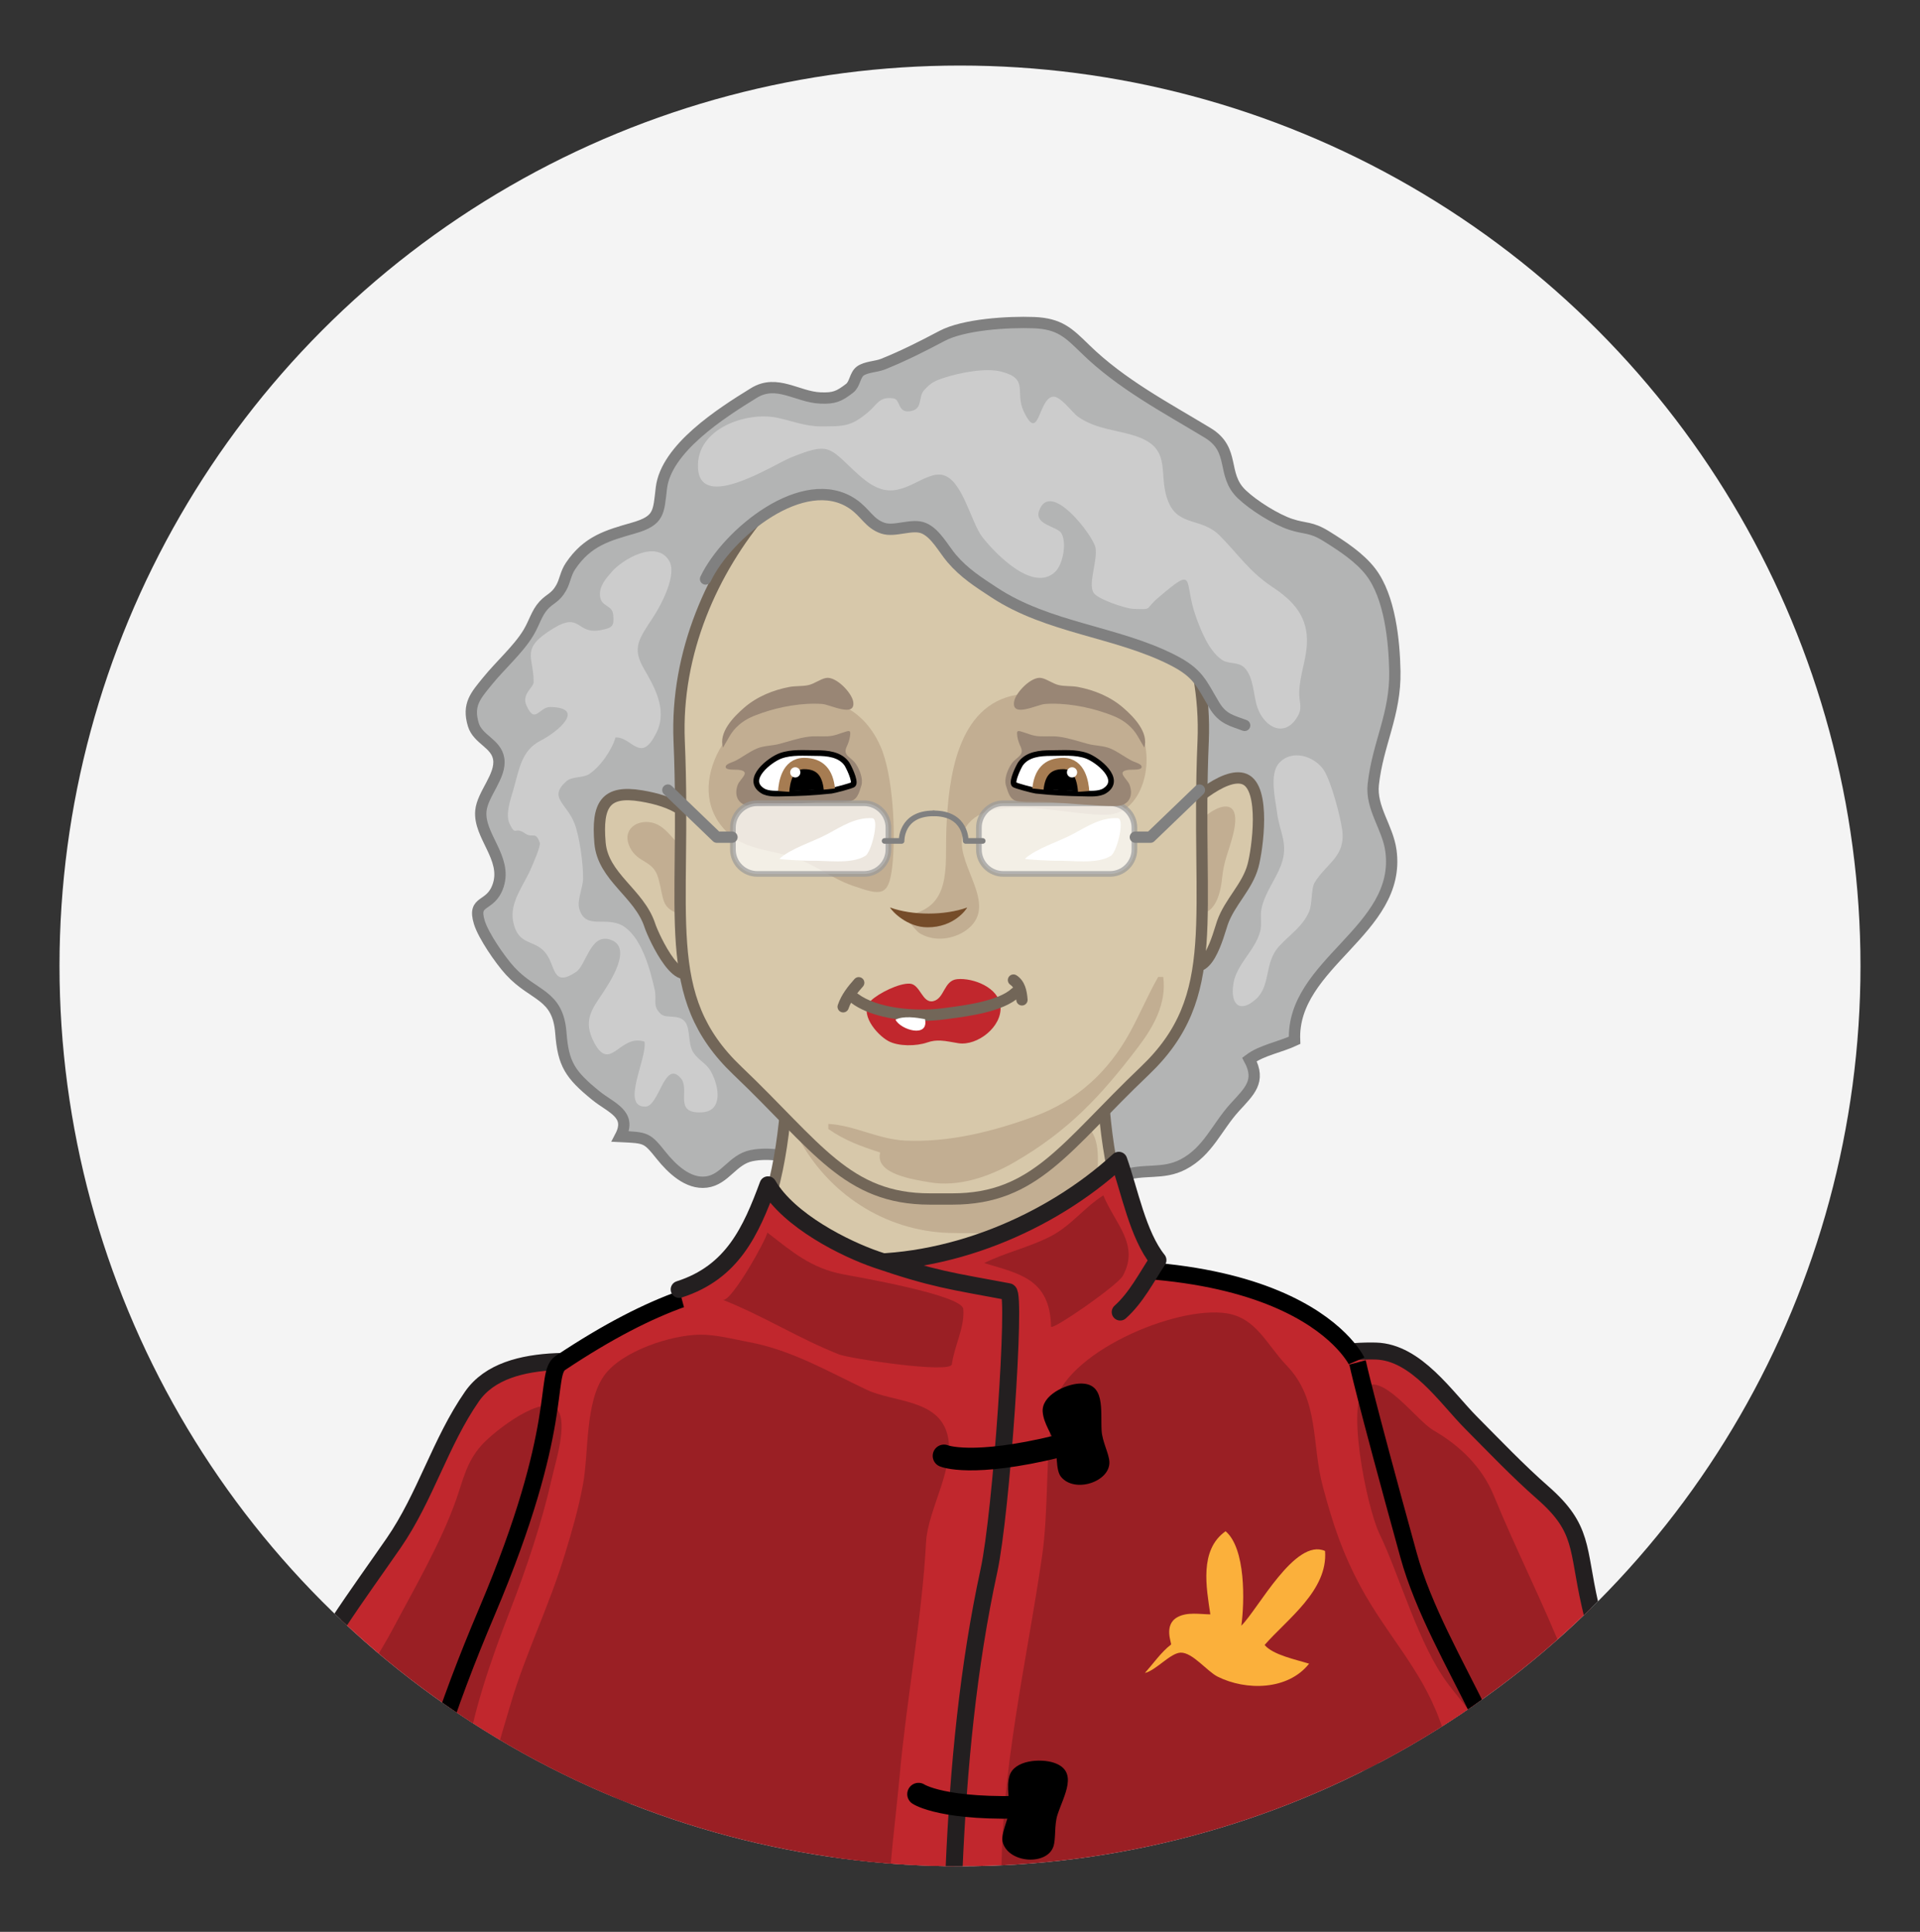 <?xml version="1.0" encoding="utf-8"?>
<!-- Generator: Adobe Illustrator 16.0.0, SVG Export Plug-In . SVG Version: 6.00 Build 0)  -->
<!DOCTYPE svg PUBLIC "-//W3C//DTD SVG 1.1//EN" "http://www.w3.org/Graphics/SVG/1.1/DTD/svg11.dtd">
<svg version="1.1" id="Layer_1" xmlns="http://www.w3.org/2000/svg" xmlns:xlink="http://www.w3.org/1999/xlink" x="0px" y="0px"
	 width="169.785px" height="170.857px" viewBox="2297.12 0 169.785 170.857" enable-background="new 2297.12 0 169.785 170.857"
	 xml:space="preserve">
<rect x="2297.12" y="0" width="169.785" height="170.857" fill="#333333" stroke="none"/>
<g>
	<defs>
		<circle id="XMLID_14_" cx="2382.012" cy="85.428" r="79.63"/>
	</defs>
	<use xlink:href="#XMLID_14_"  overflow="visible" fill="#F4F4F4"/>
	<clipPath id="XMLID_16_">
		<use xlink:href="#XMLID_14_"  overflow="visible"/>
	</clipPath>
	<g clip-path="url(#XMLID_16_)">
		<path fill="#B3B4B4" stroke="#808080" stroke-miterlimit="10" d="M2363.792,34.753c-2.943,1.809-7.775,4.918-8.188,8.419
			c-0.254,2.147-0.16,2.868-2.459,3.528c-2.316,0.665-4.074,1.145-5.566,3.351c-0.447,0.661-0.484,1.322-0.838,1.946
			c-0.508,0.894-0.97,0.914-1.547,1.541c-0.617,0.668-0.816,1.538-1.346,2.42c-0.893,1.485-2.453,2.836-3.643,4.306
			c-1.004,1.242-1.773,2.048-1.225,3.838c0.4,1.308,2.023,1.642,2.24,3.009c0.242,1.518-1.442,3.111-1.578,4.614
			c-0.197,2.201,2.334,4.154,1.535,6.581c-0.666,2.023-2.315,1.167-1.666,3.281c0.357,1.159,1.822,3.308,2.723,4.288
			c2.086,2.27,4.223,2.023,4.484,5.488c0.209,2.744,0.81,3.678,3.091,5.53c1.356,1.102,3.211,1.632,2.169,3.622
			c2.314,0.109,2.336,0.09,3.625,1.693c0.889,1.104,2.331,2.548,3.985,2.336c1.663-0.213,2.296-1.994,3.991-2.336
			c1.487-0.301,3.501-0.027,4.605,0.744c2.316,1.618,1.872,2.144,5.433,2.531c2.331,0.254,2.405,0.117,4.087,0.879
			c2.096,0.949,4.444,1.775,6.835,1.346c1.578-0.285,2.174-1.144,3.386-2.001c0.988-0.698,1.837-1.126,3.02-1.142
			c2.525-0.033,2.805,0.35,5.405-0.57c1.907-0.676,3.581-0.066,5.392-1.01c2.201-1.146,2.978-3.301,4.561-5.041
			c1.299-1.426,2.34-2.311,1.305-4.246c1.076-0.811,2.722-1.091,3.992-1.687c-0.297-6.808,9.476-9.72,8.52-16.773
			c-0.28-2.068-1.792-3.763-1.56-5.872c0.399-3.608,1.979-6.19,1.907-9.999c-0.051-2.698-0.442-6.569-2.125-8.772
			c-0.976-1.278-2.52-2.292-3.938-3.172c-1.377-0.854-1.846-0.622-3.133-1.045c-1.332-0.438-3.294-1.669-4.337-2.662
			c-1.854-1.764-0.511-3.913-3.019-5.432c-3.738-2.264-7.643-4.307-10.827-7.417c-1.472-1.438-2.276-2.244-4.542-2.332
			c-2.253-0.087-6.198,0.15-8.133,1.18c-1.697,0.903-3.42,1.77-5.21,2.49c-0.59,0.237-1.505,0.238-2.01,0.611
			c-0.483,0.357-0.46,1.156-0.948,1.529c-0.941,0.719-1.361,0.905-2.586,0.852C2367.63,35.113,2365.818,33.51,2363.792,34.753z"/>
		<path fill="#D7C8AA" stroke="#726658" stroke-miterlimit="10" d="M2394.515,94.376c0.333,7.166,1.153,11.389,3.5,16.666
			c1.333,3-10.668,6.334-17.334,6.334c-6.668,0-18.668-3.334-17.334-6.334c2.346-5.277,3.166-9.5,3.5-16.666H2394.515z"/>
		<path fill="#D7C8AA" stroke="#726658" stroke-miterlimit="10" d="M2359.347,75.042c-0.25-3.159-2.875-4.208-5.509-4.649
			c-3.184-0.533-3.944,0.778-3.659,4.149c0.258,3.036,3.473,4.439,4.408,7.305c0.305,0.937,2.874,6.571,4.092,3.195"/>
		<path fill="#D7C8AA" stroke="#726658" stroke-miterlimit="10" d="M2400.847,72.709c0.979-1.262,4.535-4.542,6.337-3.8
			c1.892,0.778,1.124,6.248,0.737,7.67c-0.512,1.876-2.061,3.203-2.704,5.038c-0.327,0.934-1.446,5.59-3.37,3.092"/>
		<path fill="#C2AE92" d="M2367.679,100.542c2.641,5.036,7.693,8.319,13.346,8.5c2.649,0.086,5.404-0.227,7.617,1.084
			c2.266,1.34,4.828,2.359,7.57,1.596c0.08-2.289-1.939-4.32-2.037-6.854c-0.074-1.912,0.443-4.086-1-5.346
			c-2.264,3.293-7.986,5.844-11.996,6.02c-5.15,0.225-9.271-1.195-12.334-5.166"/>
		<path fill="#C2AE92" d="M2358.013,75.376c-1.354-0.794-1.939-2.509-3.5-2.666c-1.33-0.133-2.386,0.84-1.686,2.24
			c0.729,1.458,2.057,1.061,2.52,2.759c0.518,1.902,0.191,2.602,2.009,3.186c0.253-0.161,0.361-0.419,0.491-0.686"/>
		<path fill="#C2AE92" d="M2401.513,75.376c0.622-2.935,5.955-6.609,4.633-1.5c-0.387,1.496-0.797,2.189-0.967,3.864
			c-0.146,1.438-0.719,3.49-2.5,2.97"/>
		<path fill="#D7C8AA" stroke="#726658" stroke-miterlimit="10" d="M2381.011,36.379c9.334,0,23.17,13.497,22.504,29.164
			c-0.667,15.667,1.833,22.5-5.167,29.167c-7,6.666-9.667,11.332-17,11.332h-2.002c-7.333,0-10-4.666-17-11.332
			c-7-6.667-4.5-13.5-5.167-29.167c-0.666-15.667,13.17-29.164,22.504-29.164H2381.011z"/>
		<path fill="#C2AE92" d="M2361.683,73.843c-4.516-3.904-0.18-10.992,4.626-11.875c3.665-0.673,6.963,0.246,8.649,3.989
			c1.182,2.622,1.383,8.001,1.055,10.748c-0.311,2.605-0.979,2.498-3.425,1.654c-1.973-0.681-3.243-1.826-5.263-2.529
			C2365.567,75.219,2363.215,75.167,2361.683,73.843z"/>
		<path fill="#998675" d="M2368.564,65.164c-0.854,0.116-1.672,0.401-2.506,0.625c-0.66,0.177-1.4,0.15-2.021,0.419
			c-0.677,0.293-1.256,0.757-1.911,1.09c-0.188,0.096-0.744,0.245-0.822,0.453c-0.15,0.406,0.823,0.298,1.118,0.333
			c1.192,0.14,0.134,0.785-0.066,1.332c-0.396,1.082,0.175,1.879,1.227,1.876c1.917-0.007,3.815-0.236,5.728-0.333
			c0.939-0.048,1.94,0.025,2.871-0.081c0.74-0.085,0.896-0.724,1.103-1.388c0.188-0.604-0.142-1.432-0.497-1.95
			c-0.41-0.595-1.16-0.702-0.805-1.479c0.127-0.279,0.254-0.604,0.295-0.908c0.07-0.505,0.041-0.566-0.385-0.44
			c-0.555,0.165-0.961,0.379-1.573,0.406C2369.735,65.146,2369.146,65.085,2368.564,65.164z"/>
		<path fill="#B3B4B4" d="M2359.513,51.209c1.922-4.029,8.692-9.579,13.012-6.645c1.135,0.772,1.449,1.729,2.654,2.145
			c1.078,0.372,2.613-0.443,3.654,0.017s1.728,1.823,2.447,2.667c1.115,1.305,2.36,2.09,3.742,3
			c4.797,3.164,10.805,3.455,15.764,5.968c2.332,1.182,2.559,2.077,3.717,4.015c0.743,1.243,1.594,1.366,2.68,1.779
			c-0.029-5.206-2.726-10.642-4.158-15.637c-1.711-5.97-6.947-10.863-12.541-13.171c-5.201-2.146-10.118-1.85-15.479-0.804
			c-3.145,0.613-6.468,3.023-9.182,4.81c-0.788,0.519-2.263,0.784-2.942,1.557c-0.533,0.606-0.666,1.663-1.034,2.472
			c-0.449,0.988-4.557,6.807-2.499,7.495"/>
		<path fill="#B3B4B4" stroke="#E6E6E6" stroke-miterlimit="10" d="M2359.347,50.876"/>
		<path fill="none" stroke="#808080" stroke-linecap="round" stroke-linejoin="round" stroke-miterlimit="10" d="M2359.513,51.209
			c1.922-4.029,8.692-9.579,13.012-6.645c1.135,0.772,1.449,1.729,2.654,2.145c1.078,0.372,2.613-0.443,3.654,0.017
			s1.728,1.823,2.447,2.667c1.115,1.305,2.36,2.09,3.742,3c4.797,3.164,10.805,3.455,15.764,5.968
			c2.332,1.182,2.559,2.077,3.717,4.015c0.743,1.243,1.594,1.366,2.68,1.779"/>
		<g>
			<path fill="#C2AE92" d="M2396.715,63.235c-2.526-1.854-6.78-2.272-9.651-1.792c-5.347,0.896-6.075,7.469-6.256,11.854
				c-0.139,3.366,0.591,7.111-3.721,7.683c-0.07,0.01,1.112,1.405,1.302,1.525c0.584,0.37,1.265,0.534,1.952,0.515
				c1.363-0.039,2.986-0.879,3.299-2.271c0.557-2.476-2.828-5.675-0.837-7.964c2.36-2.712,9.3-0.513,12.386-0.743
				c3.475-0.259,4.361-6.308,2.004-8.42C2397.042,63.486,2396.882,63.357,2396.715,63.235z"/>
		</g>
		<path fill="#754C29" d="M2382.65,80.262c-1.986,0.717-4.859,0.717-6.83-0.004c0.189,0.346,1.513,1.757,3.33,1.757
			C2381.458,82.015,2382.554,80.463,2382.65,80.262z"/>
		<path opacity="0.7" fill="#FFFFFF" stroke="#999999" stroke-width="0.5" stroke-miterlimit="10" d="M2375.683,75.132
			c0,1.193-0.967,2.16-2.16,2.16h-9.432c-1.193,0-2.16-0.967-2.16-2.16v-1.93c0-1.193,0.967-2.16,2.16-2.16h9.432
			c1.193,0,2.16,0.967,2.16,2.16V75.132z"/>
		<path opacity="0.7" fill="#FFFFFF" stroke="#999999" stroke-width="0.5" stroke-miterlimit="10" d="M2383.683,75.132
			c0,1.193,0.967,2.16,2.16,2.16h9.432c1.192,0,2.16-0.967,2.16-2.16v-1.93c0-1.193-0.968-2.16-2.16-2.16h-9.432
			c-1.193,0-2.16,0.967-2.16,2.16V75.132z"/>
		<path fill="#C1272D" d="M2380.307,92.034c0.507,0.024,1.005,0.146,1.571,0.232c1.678,0.252,3.877-1.463,3.715-3.273
			c-0.147-1.65-2.407-2.524-3.824-2.394c-1.199,0.11-1.111,1.704-2.115,1.944c-0.976,0.232-1.149-1.477-2.065-1.545
			c-0.95-0.07-2.794,0.855-3.457,1.507c-1.101,1.081,0.491,2.991,1.538,3.565c0.895,0.491,2.491,0.464,3.451,0.127
			C2379.542,92.051,2379.927,92.014,2380.307,92.034z"/>
		<path fill="#726658" d="M2371.681,89.542c-0.053,0-0.107-0.008-0.162-0.026c-0.261-0.09-0.4-0.374-0.311-0.636
			c0.324-0.945,0.906-1.651,1.474-2.293c0.184-0.207,0.499-0.227,0.706-0.044s0.227,0.499,0.043,0.706
			c-0.501,0.566-1.012,1.184-1.276,1.955C2372.083,89.412,2371.89,89.542,2371.681,89.542z"/>
		<path fill="#726658" d="M2387.49,88.93c-0.258,0-0.478-0.199-0.498-0.461c-0.043-0.561-0.136-1.114-0.525-1.371
			c-0.23-0.152-0.295-0.462-0.143-0.692c0.151-0.23,0.463-0.294,0.691-0.143c0.752,0.495,0.914,1.354,0.975,2.13
			c0.021,0.275-0.186,0.516-0.461,0.536C2387.516,88.93,2387.503,88.93,2387.49,88.93z"/>
		<path fill="#726658" d="M2378.63,90.29c-2.242,0-4.737-0.455-6.25-1.599c-0.221-0.167-0.264-0.479-0.098-0.7
			c0.166-0.222,0.48-0.266,0.7-0.098c1.683,1.271,5.052,1.604,7.508,1.278l0.343-0.045c1.602-0.208,4.582-0.597,5.756-1.698
			c0.201-0.189,0.519-0.18,0.707,0.021c0.189,0.201,0.179,0.518-0.022,0.707c-1.409,1.323-4.478,1.723-6.312,1.961l-0.34,0.045
			C2380.008,90.245,2379.332,90.29,2378.63,90.29z"/>
		<path fill="#998675" d="M2369.833,62.262c-1.707-0.128-3.732,0.233-5.342,0.796c-0.77,0.269-1.385,0.506-2.002,1.037
			c-0.756,0.65-0.939,1.222-1.437,2.027c-0.395-1.339,0.899-2.685,1.858-3.518c1.158-1.008,2.59-1.573,4.004-1.846
			c0.557-0.107,1.144-0.043,1.701-0.167c0.52-0.115,1.047-0.536,1.551-0.63c0.869-0.163,2.273,1.296,2.402,2.093
			C2372.806,63.511,2370.531,62.314,2369.833,62.262z"/>
		<path fill="#FFFFFF" stroke="#000000" stroke-width="0.5" stroke-miterlimit="10" d="M2366.166,66.841
			c0.984-0.346,2.08-0.236,3.139-0.236c0.969,0,2.084,0.104,2.688,0.938c0.14,0.192,0.803,1.525,0.581,1.833
			c-0.085,0.119-1.759,0.542-1.935,0.56c-1.776,0.185-2.741,0.215-4.219,0.245c-0.566,0.012-1.366,0.073-1.861-0.239
			C2362.953,68.931,2365.204,67.18,2366.166,66.841z"/>
		<path stroke="#A67C52" stroke-miterlimit="10" d="M2370.46,69.787c-0.151-1.447-0.812-2.261-2.232-2.261
			c-1.52,0-1.756,1.75-1.809,2.472"/>
		<circle fill="#FFFFFF" cx="2367.445" cy="68.31" r="0.452"/>
		<path fill="#998675" d="M2390.8,65.164c0.854,0.116,1.674,0.401,2.508,0.625c0.658,0.177,1.398,0.15,2.02,0.419
			c0.678,0.293,1.256,0.757,1.91,1.09c0.189,0.096,0.746,0.245,0.823,0.453c0.151,0.406-0.823,0.298-1.118,0.333
			c-1.191,0.14-0.134,0.785,0.066,1.332c0.396,1.082-0.174,1.879-1.227,1.876c-1.916-0.007-3.816-0.236-5.728-0.333
			c-0.939-0.048-1.94,0.025-2.871-0.081c-0.739-0.085-0.896-0.724-1.103-1.388c-0.188-0.604,0.142-1.432,0.497-1.95
			c0.409-0.595,1.159-0.702,0.805-1.479c-0.127-0.279-0.254-0.604-0.296-0.908c-0.068-0.505-0.041-0.566,0.385-0.44
			c0.557,0.165,0.963,0.379,1.574,0.406C2389.63,65.146,2390.22,65.085,2390.8,65.164z"/>
		<path fill="#998675" d="M2389.533,62.262c1.707-0.128,3.732,0.233,5.34,0.796c0.771,0.269,1.385,0.506,2.002,1.037
			c0.758,0.65,0.939,1.222,1.438,2.027c0.395-1.339-0.899-2.685-1.857-3.518c-1.16-1.008-2.59-1.573-4.006-1.846
			c-0.556-0.107-1.143-0.043-1.701-0.167c-0.52-0.115-1.046-0.536-1.55-0.63c-0.869-0.163-2.273,1.296-2.402,2.093
			C2386.56,63.511,2388.834,62.314,2389.533,62.262z"/>
		<path fill="#FFFFFF" stroke="#000000" stroke-width="0.5" stroke-miterlimit="10" d="M2393.199,66.841
			c-0.982-0.346-2.078-0.236-3.139-0.236c-0.968,0-2.083,0.104-2.688,0.938c-0.139,0.192-0.802,1.525-0.58,1.833
			c0.086,0.119,1.76,0.542,1.936,0.56c1.775,0.185,2.74,0.215,4.217,0.245c0.566,0.012,1.367,0.073,1.863-0.239
			C2396.414,68.931,2394.162,67.18,2393.199,66.841z"/>
		<path stroke="#A67C52" stroke-miterlimit="10" d="M2388.906,69.787c0.15-1.447,0.812-2.261,2.23-2.261
			c1.52,0,1.758,1.75,1.809,2.472"/>
		<circle fill="#FFFFFF" cx="2391.92" cy="68.31" r="0.452"/>
		<polyline fill="none" stroke="#808080" stroke-linecap="round" stroke-linejoin="round" stroke-miterlimit="10" points="
			2356.179,69.876 2360.512,74.042 2361.847,74.042 		"/>
		<polyline fill="none" stroke="#808080" stroke-linecap="round" stroke-linejoin="round" stroke-miterlimit="10" points="
			2403.185,69.876 2398.853,74.042 2397.519,74.042 		"/>
		
			<path fill="none" stroke="#808080" stroke-width="0.5" stroke-linecap="round" stroke-linejoin="round" stroke-miterlimit="10" d="
			M2375.347,74.376h1.5c0,0-0.081-2.439,2.836-2.439"/>
		
			<path fill="none" stroke="#808080" stroke-width="0.5" stroke-linecap="round" stroke-linejoin="round" stroke-miterlimit="10" d="
			M2384.019,74.376h-1.5c0,0,0.08-2.439-2.836-2.439"/>
		<path fill="#FFFFFF" d="M2378.917,90.134c-0.795-0.147-1.897-0.307-2.609,0.047C2376.759,91.094,2379.273,91.833,2378.917,90.134z
			"/>
		<path fill="#C2AE92" d="M2388.563,98.747c-3.581,1.307-7.47,2.309-11.388,2.13c-2.385-0.108-4.506-1.354-6.804-1.476
			c0.006,0.023,0.005,0.425-0.001,0.447c1.453,1.023,2.926,1.551,4.584,2.084c-0.5,1.932,3.035,2.398,4.371,2.633
			c2.541,0.447,5.279-0.494,7.469-1.758c4.766-2.753,7.657-5.836,10.963-10.189c1.35-1.778,2.537-3.84,2.23-6.215
			c-0.006,0.001-0.447-0.001-0.447-0.001c-0.899,1.562-1.6,3.259-2.486,4.881C2395.13,94.806,2392.315,97.377,2388.563,98.747z"/>
		<path fill="#CCCCCC" d="M2354.883,54.579c0.702-1.07,2.146-3.772,1.401-4.995c-1.151-1.89-4.138-0.091-5.078,1.003
			c-0.506,0.59-1.112,1.247-1.027,2.126c0.099,1.009,1.08,0.733,1.17,1.667c0.1,1.039-0.117,1.134-1.004,1.328
			c-2.297,0.503-1.801-1.645-4.277-0.141c-3.017,1.833-1.736,2.474-1.76,4.775c-0.005,0.455-1.082,1.052-0.637,2.046
			c0.779,1.742,1.1,0.119,2.137,0.142c3.105,0.068,0.725,2.148-0.875,2.97c-1.696,0.871-1.881,2.463-2.425,4.375
			c-0.226,0.793-0.726,2.153-0.329,2.975c0.574,1.193,0.414,0.191,1.37,0.859c0.688,0.481,0.919-0.266,1.304,0.833
			c0.1,0.284-0.635,1.934-0.725,2.151c-0.623,1.528-1.989,3.086-1.624,4.846c0.442,2.134,1.843,1.514,2.832,2.705
			c0.948,1.142,0.587,3.147,2.722,1.72c0.89-0.596,1.253-3.332,2.92-2.891c2.29,0.604-0.061,3.987-0.596,4.813
			c-0.839,1.293-1.793,2.348-0.698,4.365c1.427,2.631,2.249-0.847,4.433-0.121c0.228,1.534-2.131,5.762,0.066,5.745
			c1.24-0.01,1.684-4.216,3.141-2.511c0.861,1.008-0.706,3.147,1.855,3.016c1.871-0.096,1.576-2.236,0.792-3.639
			c-0.401-0.717-1.075-0.941-1.547-1.668c-0.491-0.758-0.237-2.089-0.728-2.706c-0.564-0.708-1.672-0.242-2.146-0.691
			c-0.765-0.726-0.326-1.196-0.534-2.138c-0.384-1.737-1.113-4.43-2.62-5.524c-1.567-1.138-3.475,0.358-4.051-1.638
			c-0.217-0.752,0.326-1.861,0.338-2.67c0.02-1.353-0.332-3.776-0.756-4.87c-0.698-1.808-2.336-2.274-0.748-3.718
			c0.528-0.481,1.454-0.287,2.02-0.646c0.981-0.622,2.029-2.129,2.35-3.251c1.482-0.062,2.232,2.443,3.642-0.467
			c0.998-2.062-0.309-4.174-1.14-5.627C2353.001,57.292,2353.595,56.544,2354.883,54.579z"/>
		<path fill="#CCCCCC" d="M2358.842,41.376c0.188,3.926,6.665-0.278,8.21-0.907c3.354-1.365,3.385-0.908,5.545,1.11
			c0.727,0.679,1.487,1.368,2.441,1.671c2.122,0.673,3.924-1.61,5.461-1.236c1.752,0.426,2.475,4.205,3.517,5.521
			c1.255,1.585,4.508,4.869,6.421,3.035c0.66-0.633,1.036-2.491,0.555-3.389c-0.338-0.627-2.406-0.755-1.994-1.976
			c0.973-2.887,4.806,2.198,4.994,3.225c0.211,1.143-0.664,3.149-0.176,3.983c0.348,0.594,2.885,1.417,3.524,1.439
			c1.766,0.058,0.947,0.083,2.21-0.996c3.44-2.94,2.191-1.469,3.311,1.642c0.462,1.287,1.126,2.992,2.268,3.829
			c0.629,0.461,1.473,0.153,2.043,0.736c0.829,0.849,0.774,2.439,1.137,3.496c0.638,1.854,2.532,2.759,3.621,0.688
			c0.368-0.702,0.053-1.208,0.079-2.038c0.046-1.447,0.575-2.711,0.671-4.121c0.17-2.482-1.133-3.909-3.037-5.17
			c-2.048-1.356-3.006-2.875-4.662-4.546c-1.563-1.576-3.555-0.83-4.475-2.836c-1.111-2.426,0.39-4.702-2.672-5.866
			c-1.732-0.658-3.709-0.629-5.383-1.814c-0.576-0.409-1.613-1.966-2.317-1.755c-1.208,0.361-1.155,4.11-2.491,1.276
			c-0.801-1.702,0.506-2.86-1.959-3.504c-1.414-0.369-3.666,0.092-4.963,0.504c-1.006,0.319-1.276,0.479-1.879,1.125
			c-0.573,0.614-0.039,1.748-1.328,1.877c-1.012,0.102-0.773-1.049-1.367-1.14c-1.289-0.198-1.429,0.519-2.266,1.22
			c-1.506,1.262-2.104,1.25-4.201,1.251c-1.334,0.001-2.531-0.488-3.814-0.76C2363.146,36.373,2358.675,37.89,2358.842,41.376z"/>
		<path fill="#CCCCCC" d="M2413.38,78.043c-0.334,0.543-0.199,1.914-0.506,2.605c-0.59,1.333-1.666,1.968-2.655,3.056
			c-1.338,1.472-0.69,3.458-2.048,4.671c-1.405,1.255-2.261,0.479-1.99-1.333c0.264-1.771,1.925-2.953,2.377-4.67
			c0.172-0.651-0.021-1.334,0.114-1.989c0.295-1.434,1.219-2.526,1.716-3.836c0.719-1.896-0.11-2.89-0.337-4.671
			c-0.146-1.151-0.702-3.39,0.161-4.369c1.178-1.335,3.267-0.577,4.022,0.683c0.63,1.049,1.406,3.99,1.571,5.182
			C2416.138,75.756,2414.453,76.304,2413.38,78.043z"/>
		<g>
			
				<path fill="#C1272D" stroke="#231F20" stroke-width="1.5" stroke-linecap="round" stroke-linejoin="round" stroke-miterlimit="10" d="
				M2346.417,179.868c5.564-13.989,7.531-28.988,8.067-43.949c0.184-5.111,0.633-9.952,0.401-15.089
				c-4.566-0.2-12.928-1.776-16.027,2.677c-2.789,4.008-4.117,8.891-6.928,12.965c-2.922,4.234-7.078,9.764-8.996,14.419
				c-5.014,12.163,0.744,26.885-4.824,38.671c-0.92,1.945-2.391,4.174-1.375,6.674c0.993,2.445,4.146,2.18,6.826,2.971
				c5.4,1.594,13.604,4.527,15.805-1.676c1.149-3.236,1.663-6.773,3.055-9.941C2343.578,184.958,2345.349,182.553,2346.417,179.868z
				"/>
			
				<path fill="#C1272D" stroke="#231F20" stroke-width="1.5" stroke-linecap="round" stroke-linejoin="round" stroke-miterlimit="10" d="
				M2419.476,161.059c-2.162-9.223-4.914-18.309-6.719-27.615c-0.518-2.66-2.719-8.867-1.689-11.289
				c1.016-2.396,5.564-2.725,7.725-2.664c3.57,0.103,6.199,4.11,8.41,6.336c2.051,2.063,4.166,4.284,6.354,6.201
				c3.625,3.18,3.025,4.872,4.166,9.883c1.701,7.477,3.746,14.631,5.6,22.105c1.643,6.623,5.266,13.496,3.863,20.928
				c-0.531,2.809-4.551,8.291-7.051,9.955c-2.162,1.439-4.908,1.34-7.334,2.242c-4.58,1.707-7.461,4.693-8.848-0.773
				c-1.035-4.078-1.088-8.828-1.371-13.043C2422.074,175.724,2421.222,168.509,2419.476,161.059z"/>
			<path fill="#C1272D" stroke="#000000" stroke-width="1.5" stroke-miterlimit="10" d="M2382.025,113.046
				c-13.229,1.757-18.41-3.793-35.346,7.496c-1.5,1,0.5,5.5-6.5,22s-12,34.5,0.498,40.998c-2.998,4.502-5.002,18.004-3.002,22.504
				c-11,15.5-7.779,18.348-12.496,32.498c-0.5,1.5,3.5,7.5,3.5,7.5s-2-6.5,7-5.5s30,4.5,44,3c0.004-13,0.5-19.5,0.5-19.5
				s5,12.5,14,20.5c0,0,13.998,0,28.998-4.5s8.5,1.5,8.5,1.5l4-6.5c0,0-6-17.5-11-25.5c0,0,2.998-17.502-0.002-25.002
				c5-5,8-8.496,8-16.996c0-11-8.379-20.508-10.998-30.002c-4-14.5-4.5-17-4.5-17S2412.179,109.042,2382.025,113.046z"/>
			
				<path fill="#C1272D" stroke="#231F20" stroke-width="1.5" stroke-linecap="round" stroke-linejoin="round" stroke-miterlimit="10" d="
				M2396.179,116.042c1.419-1.275,2.299-3.02,3.338-4.596c-1.78-2.217-2.508-6.131-3.463-8.826
				c-6.116,5.605-15.178,9.412-23.797,8.996c0.633,3.99,4.34,6.227,3.422,10.926"/>
			
				<path fill="#C1272D" stroke="#231F20" stroke-width="1.5" stroke-linecap="round" stroke-linejoin="round" stroke-miterlimit="10" d="
				M2357.179,114.04c4.738-1.516,6.35-5.201,7.854-9.252c1.862,3.195,6.826,5.666,9.611,6.619c5.039,1.723,6.618,1.891,11.66,2.836
				c0.689,0.129-0.623,19.549-1.732,24.664c-3.694,17.031-3.393,35.518-3.393,53.061c0,3.523,0,7.049,0,10.574"/>
		</g>
		<path opacity="0.2" d="M2338.679,172.983c-1.256-5.596-1.208-11.131-0.449-16.809c0.602-4.502,2.316-9.406,3.954-13.623
			c1.505-3.877,2.856-7.883,3.767-11.943c0.287-1.279,1.369-4.629,0.502-5.864c-1.152-1.642-5.614,1.788-6.773,3.099
			c-1.32,1.491-1.604,3.033-2.227,4.801c-1.348,3.824-3.67,7.791-5.572,11.383c-2.516,4.75-7.137,10.401-7.719,15.738
			c-0.766,7.018-0.016,14.537,0.268,21.542c0.104,2.571-0.438,4.652-1.047,7.106c-0.412,1.668-0.824,2.615,0.248,3.947
			c1.007,1.248,3.629,3.461,5.023,3.693c0.885,0.148,4.309-0.467,5.328-0.969c0.611-0.301,0.791-1.066,1.311-1.332
			c0.381-0.193,1.553-0.336,1.801-0.514c0.886-0.633,1.105-0.887,1.873-1.805c2.063-2.465,2.955-6.419,3.596-9.611
			c0.346-1.723,0.266-1.69-0.82-3.219C2340.32,176.603,2339.236,175.466,2338.679,172.983z"/>
		<path opacity="0.2" d="M2419.079,135.592c-1.101-2.301-3.144-12.246-0.993-13.073c1.672-0.644,4.367,3.156,5.795,3.983
			c2.355,1.365,4.311,3.257,5.355,5.812c1.994,4.875,4.354,9.445,6.381,14.569c1.936,4.891,3.527,9.768,5.088,14.788
			c1.043,3.356,2.607,6.665,3.166,10.131c0.707,4.402,0.959,9.017-2.025,12.375c-0.646,0.725-2.141,2.623-3.072,2.922
			c-1.139,0.365-2.92-0.658-4.242-1.062c-2.34-0.715-3.996-2.072-4.273-4.486c-0.529-4.646,0.803-9.543,0.58-14.297
			c-0.221-4.707-0.941-10.334-2.996-14.592c-0.648-1.344-1.732-2.485-2.627-3.666C2422.56,145.488,2420.98,139.565,2419.079,135.592
			z"/>
		<path opacity="0.2" d="M2381.296,120.659c0.204-1.611,1.156-3.273,1.005-4.891c-0.117-1.25-9.528-2.852-10.62-3.062
			c-2.871-0.554-4.492-1.986-6.707-3.699c-0.036,0.529-3.217,6.236-3.942,5.95c3.527,1.39,6.791,3.459,10.29,4.836
			C2372.218,120.145,2381.189,121.514,2381.296,120.659z"/>
		<path opacity="0.2" d="M2390.062,117.323c-0.092-4.198-2.758-4.662-5.914-5.614c1.896-0.94,3.98-1.388,5.855-2.353
			c1.875-0.967,2.945-2.535,4.685-3.631c1.062,2.551,3.223,4.352,1.728,7.108C2395.951,113.69,2390.072,117.764,2390.062,117.323z"
			/>
		<path opacity="0.2" d="M2348.671,131.291c-0.412,2.204-0.938,4.001-1.574,6.096c-1.438,4.742-3.486,8.796-4.825,13.325
			c-1.815,6.137-3.737,11.912-1.339,18.132c3.35,8.69,15.287,14.03,24.471,11.865c1.895-0.446,2.951-0.876,4.643-2.116
			c1.31-0.961,4.861-3.765,5.572-5.226c0.505-1.038,0.052-3.145,0.061-4.301c0.033-4.009,0.64-8.054,1-12.054
			c0.621-6.873,1.963-13.805,2.334-20.644c0.158-2.901,2.688-6.748,1.858-9.597c-0.88-3.028-4.761-2.75-7.104-3.854
			c-3.353-1.578-6.617-3.512-10.42-4.219c-1.402-0.262-2.885-0.668-4.336-0.656c-2.54,0.02-6.912,1.456-8.451,3.594
			C2348.838,124.027,2349.195,128.496,2348.671,131.291z"/>
		<path opacity="0.2" d="M2414.113,131.534c-1.034-3.826-0.287-7.713-3.203-10.754c-1.805-1.882-2.68-4.211-5.338-4.629
			c-4.432-0.697-14.445,3.485-15.308,8.338c-0.747,4.209-0.37,8.889-1.003,13.203c-1.38,9.415-3.604,18.768-3.582,28.334
			c0.008,3.178-0.318,6.844,0.65,9.699c2.147,6.335,12.191,7.016,17.986,7.686c4.238,0.489,6.93-1.229,10.842-2.443
			c4.137-1.283,8.054-4.883,10.811-8.209c2.975-3.59,2.01-8.002,1.184-11.846c-0.65-3.029-1.618-5.757-2.729-8.801
			c-1.637-4.491-4.7-7.558-6.952-11.723C2415.819,137.335,2415.004,134.835,2414.113,131.534z"/>
		<path fill="none" stroke="#000000" stroke-width="2" stroke-linecap="round" stroke-linejoin="round" stroke-miterlimit="10" d="
			M2380.599,128.762c0,0,2.408,1.032,10.15-0.86"/>
		<path fill="none" stroke="#000000" stroke-width="2" stroke-linecap="round" stroke-linejoin="round" stroke-miterlimit="10" d="
			M2378.347,158.679c0,0,2.164,1.478,10.126,1.117"/>
		<path d="M2394.535,126.526c-0.106-1.789,0.366-4.266-1.965-4.16c-1.211,0.055-3.371,1.041-3.244,2.517
			c0.09,1.04,0.799,1.938,1.089,2.847c0.233,0.733,0.022,2.27,0.536,2.892c1.217,1.474,4.357,0.419,4.271-1.337
			C2395.185,128.538,2394.593,127.516,2394.535,126.526z"/>
		<path d="M2390.636,160.497c0.557-1.703,1.9-3.837-0.309-4.591c-1.146-0.391-3.518-0.261-3.939,1.158
			c-0.295,1.002,0.037,2.098-0.025,3.049c-0.051,0.769-0.807,2.12-0.557,2.888c0.595,1.816,3.904,1.98,4.465,0.314
			C2390.509,162.608,2390.33,161.44,2390.636,160.497z"/>
		<path fill="#FFFFFF" d="M2395.462,75.594c0.518-0.61,1.127-3.199,0.496-3.232c-1.492-0.078-2.701,0.729-3.949,1.399
			c-1.352,0.725-3.19,1.242-4.25,2.186c-0.086,0.078,2.453,0.189,2.673,0.181c1.396-0.055,3.643,0.354,4.923-0.436
			C2395.39,75.67,2395.426,75.637,2395.462,75.594z"/>
		<path fill="#FFFFFF" d="M2373.755,75.594c0.517-0.61,1.127-3.199,0.494-3.232c-1.49-0.078-2.701,0.729-3.949,1.399
			c-1.351,0.725-3.189,1.242-4.248,2.186c-0.088,0.078,2.451,0.189,2.672,0.181c1.396-0.055,3.643,0.354,4.922-0.436
			C2373.682,75.67,2373.718,75.637,2373.755,75.594z"/>
		<path fill="#FBB03B" d="M2400.67,145.452c-0.86,0.658-1.573,1.688-2.304,2.51c0.982-0.229,2.254-1.77,3.156-1.797
			c1.048-0.033,2.342,1.656,3.27,2.121c2.518,1.264,6.229,1.215,8.09-1.145c-1.16-0.363-3.195-0.773-3.932-1.654
			c1.955-2.254,5.614-4.818,5.344-8.312c-2.646-1.193-5.947,5.189-7.402,6.602c0.289-2.1,0.396-6.822-1.393-8.35
			c-2.35,1.656-1.694,5.016-1.35,7.352c-0.914-0.008-2.025-0.23-2.895,0.24C2399.966,143.716,2400.767,145.378,2400.67,145.452z"/>
	</g>
</g>
</svg>
